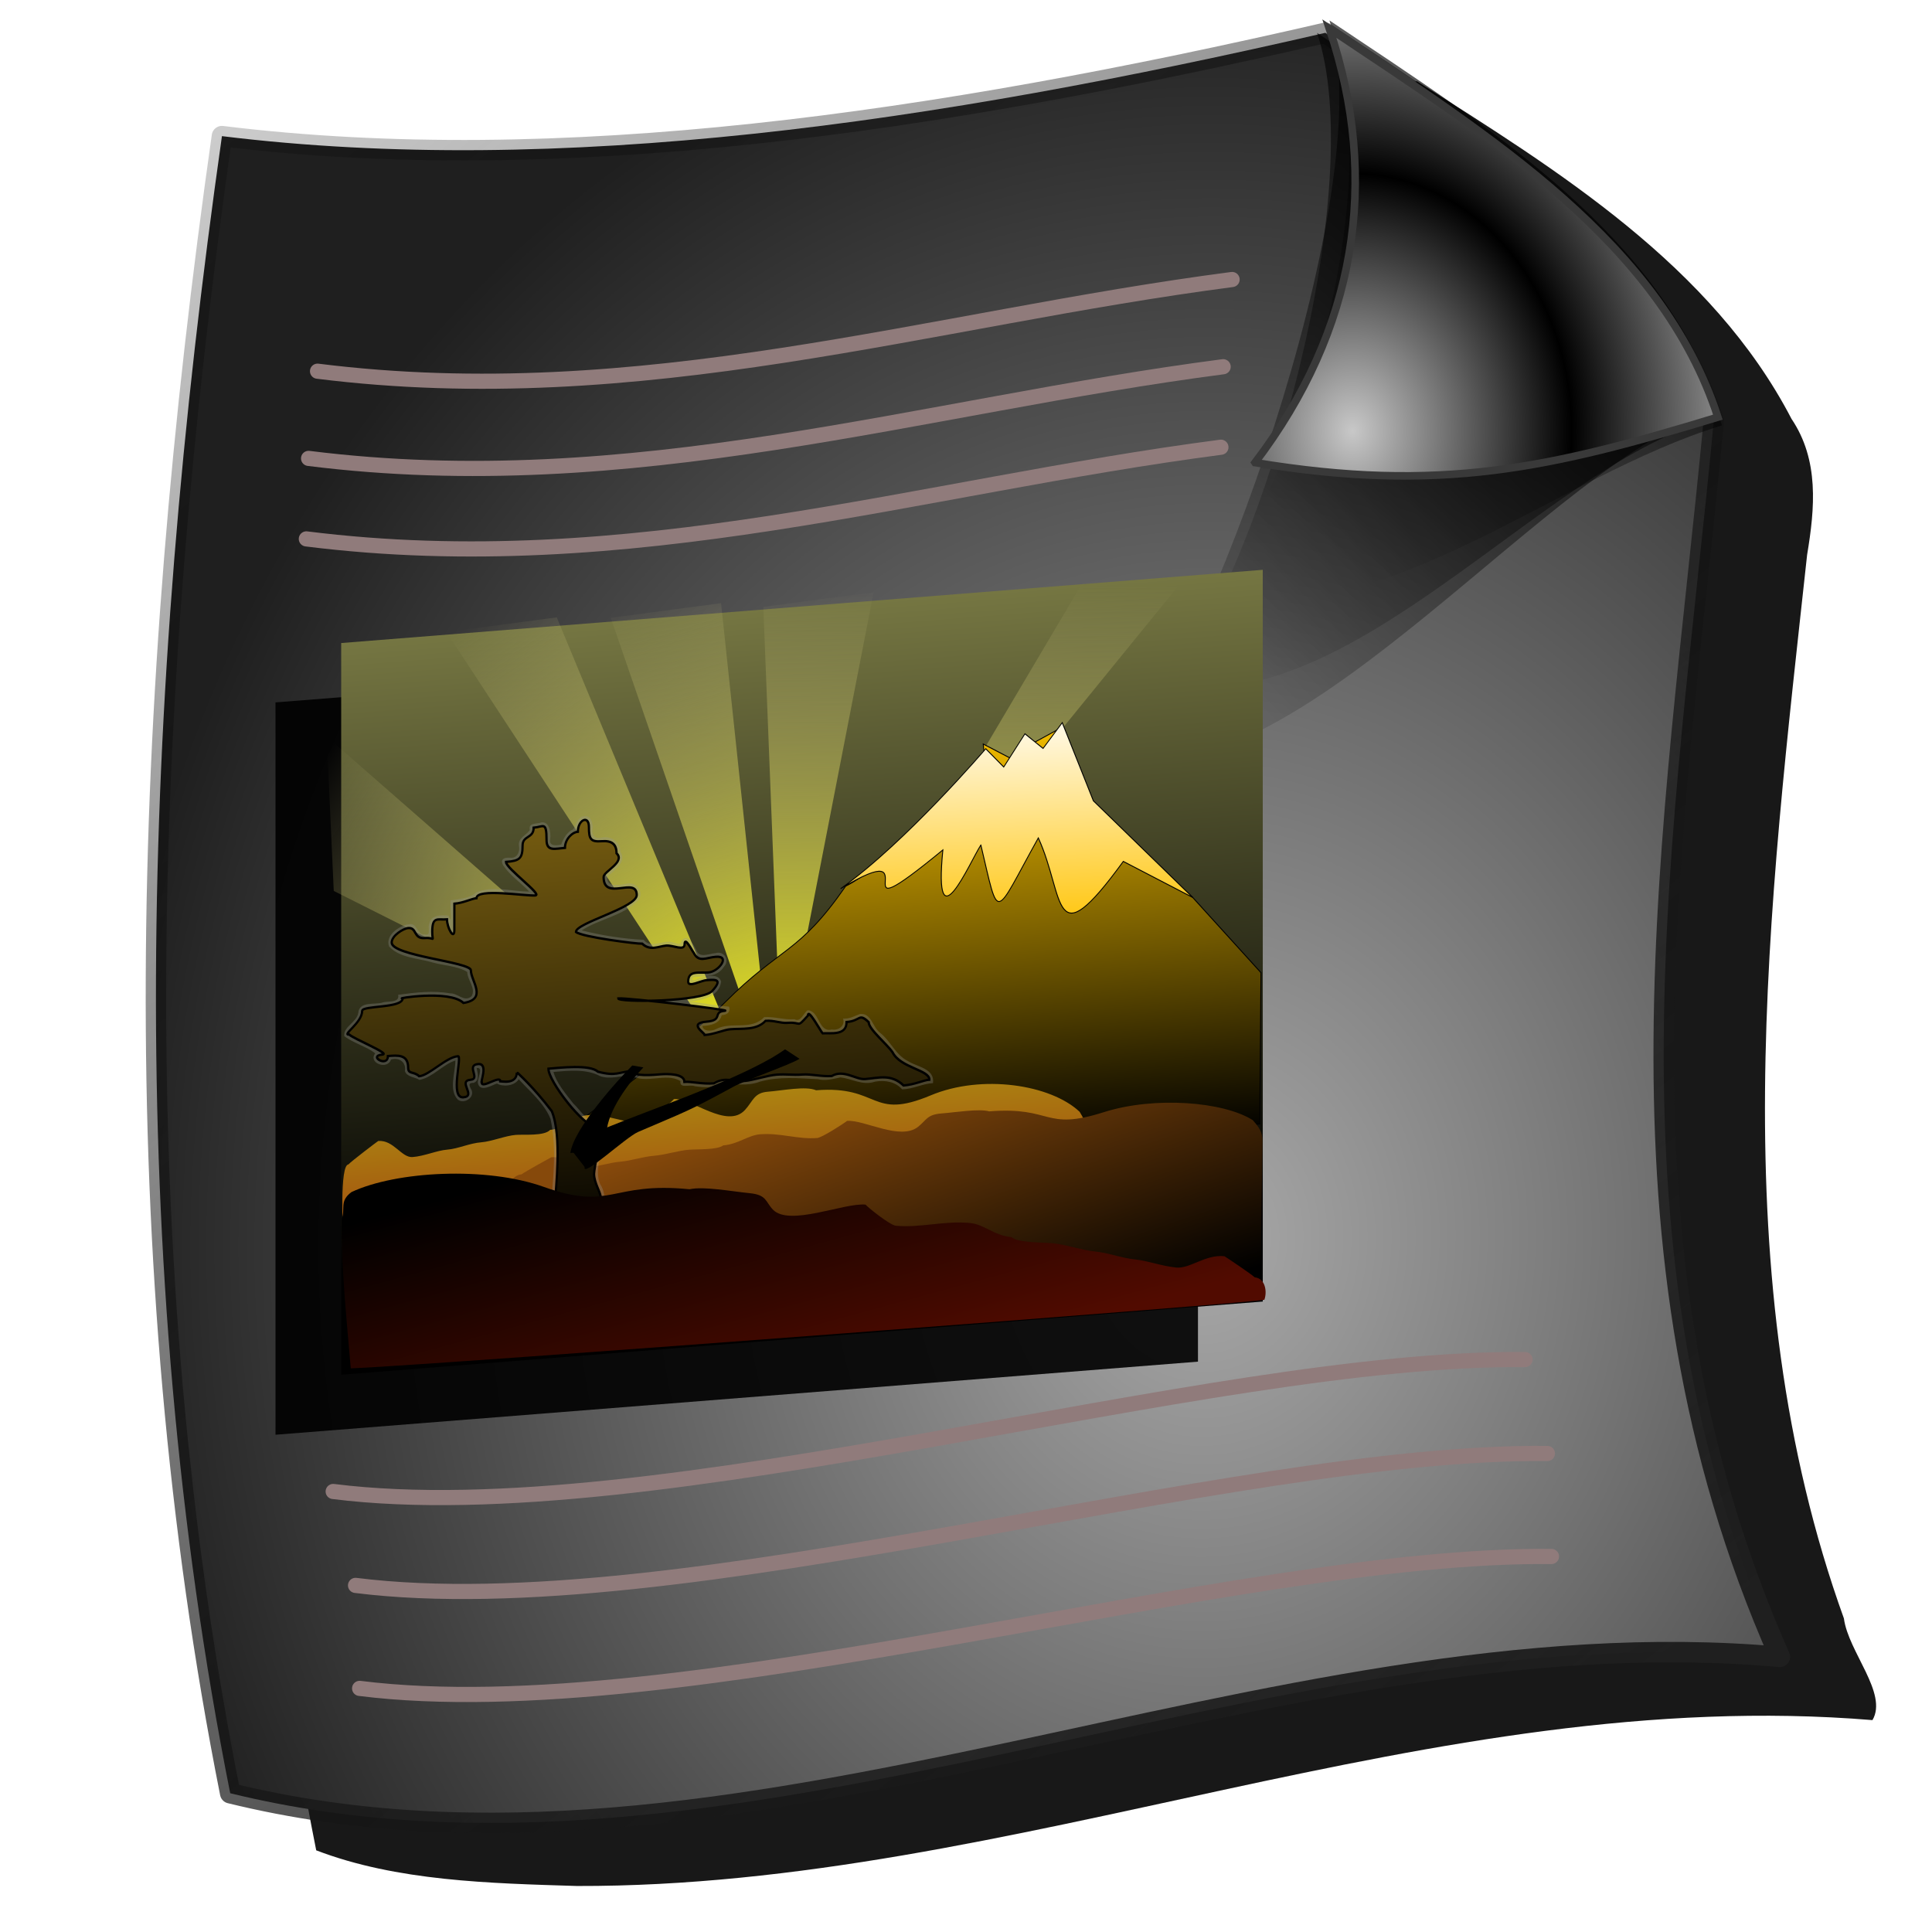<?xml version="1.0" encoding="UTF-8" standalone="no"?>
<!-- Created with Inkscape (http://www.inkscape.org/) -->
<svg xmlns:dc="http://purl.org/dc/elements/1.1/" xmlns:cc="http://creativecommons.org/ns#" xmlns:rdf="http://www.w3.org/1999/02/22-rdf-syntax-ns#" xmlns:svg="http://www.w3.org/2000/svg" xmlns="http://www.w3.org/2000/svg" xmlns:xlink="http://www.w3.org/1999/xlink" xmlns:sodipodi="http://sodipodi.sourceforge.net/DTD/sodipodi-0.dtd" xmlns:inkscape="http://www.inkscape.org/namespaces/inkscape" id="svg2" sodipodi:version="0.32" inkscape:version="0.48.2 r9819" width="255" height="255" version="1.0" sodipodi:docname="gnome-mime-application-x-dvi.svg" inkscape:output_extension="org.inkscape.output.svg.inkscape">
 <defs id="defs5">
  <linearGradient id="linearGradient4676">
   <stop id="stop4678" stop-color="#000000" stop-opacity="0.111"/>
   <stop offset="1" id="stop4680" stop-color="#1f1f1f" stop-opacity="1"/>
  </linearGradient>
  <linearGradient inkscape:collect="always" id="linearGradient2784">
   <stop id="stop2786" stop-color="black" stop-opacity="1"/>
   <stop offset="1" id="stop2788" stop-color="black" stop-opacity="0"/>
  </linearGradient>
  <linearGradient inkscape:collect="always" id="linearGradient2768">
   <stop id="stop2770" stop-color="black" stop-opacity="1"/>
   <stop offset="1" id="stop2772" stop-color="black" stop-opacity="0"/>
  </linearGradient>
  <linearGradient inkscape:collect="always" xlink:href="#linearGradient2768" id="linearGradient2798" gradientUnits="userSpaceOnUse" gradientTransform="translate(2.727,101.996)" x1="256.9" y1="15.414" x2="158.17" y2="114.14"/>
  <linearGradient inkscape:collect="always" xlink:href="#linearGradient2784" id="linearGradient2800" gradientUnits="userSpaceOnUse" gradientTransform="translate(1.091,103.632)" x1="248.72" y1="11.738" x2="168.54" y2="98.26"/>
  <linearGradient inkscape:collect="always" xlink:href="#linearGradient2784" id="linearGradient2802" gradientUnits="userSpaceOnUse" x1="249.81" y1="106.91" x2="183.26" y2="183.27"/>
  <radialGradient inkscape:collect="always" xlink:href="#linearGradient2837" id="radialGradient2851" cx="189.19" cy="163.91" fx="189.19" fy="163.91" r="31.04" gradientTransform="matrix(0.932,-6.6152662e-4,7.7787594e-4,1.095,10.398,-11.43)" gradientUnits="userSpaceOnUse" spreadMethod="reflect"/>
  <linearGradient id="linearGradient2813">
   <stop id="stop2815" stop-color="#a9a9a9" stop-opacity="1"/>
   <stop id="stop2817" offset="1" stop-color="#1f1f1f" stop-opacity="1"/>
  </linearGradient>
  <linearGradient id="linearGradient2837">
   <stop id="stop2839" stop-color="#c8c8c8" stop-opacity="1"/>
   <stop offset="1" id="stop2841" stop-color="black" stop-opacity="1"/>
  </linearGradient>
  <linearGradient y2="-7.475" x2="16.09" y1="-7.475" x1="13.515" spreadMethod="reflect" gradientUnits="userSpaceOnUse" id="linearGradient2595" xlink:href="#linearGradient3578" inkscape:collect="always"/>
  <linearGradient y2="-7.475" x2="16.09" y1="-2.21" x1="15.65" spreadMethod="reflect" gradientUnits="userSpaceOnUse" id="linearGradient3610" xlink:href="#linearGradient3578" inkscape:collect="always"/>
  <linearGradient y2="-7.475" x2="16.09" y1="-6.409" x1="10.621" spreadMethod="reflect" gradientUnits="userSpaceOnUse" id="linearGradient3608" xlink:href="#linearGradient3578" inkscape:collect="always"/>
  <linearGradient y2="-1.513" x2="9.718" y1="-5.887" x1="11.187" spreadMethod="reflect" gradientUnits="userSpaceOnUse" id="linearGradient3606" xlink:href="#linearGradient3578" inkscape:collect="always"/>
  <linearGradient y2="-4.516" x2="12.916" y1="-3.754" x1="7.771" spreadMethod="reflect" gradientUnits="userSpaceOnUse" id="linearGradient3604" xlink:href="#linearGradient3578" inkscape:collect="always"/>
  <linearGradient y2="-3.733" x2="14.94" y1="-2.275" x1="17.08" spreadMethod="reflect" gradientUnits="userSpaceOnUse" id="linearGradient3602" xlink:href="#linearGradient3578" inkscape:collect="always"/>
  <linearGradient y2="-1.992" x2="17.377" y1="-6.256" x1="15.582" spreadMethod="reflect" gradientUnits="userSpaceOnUse" id="linearGradient3600" xlink:href="#linearGradient3578" inkscape:collect="always"/>
  <linearGradient y2="-7.475" x2="16.09" y1="-10.978" x1="16.691" spreadMethod="reflect" gradientUnits="userSpaceOnUse" id="linearGradient3598" xlink:href="#linearGradient3578" inkscape:collect="always"/>
  <linearGradient y2="-11.199" x2="11.132" y1="-11.391" x1="16.387" spreadMethod="reflect" gradientUnits="userSpaceOnUse" id="linearGradient3596" xlink:href="#linearGradient3578" inkscape:collect="always"/>
  <linearGradient y2="-2.688" x2="8.696" y1="-11.587" x1="12.04" spreadMethod="reflect" gradientUnits="userSpaceOnUse" id="linearGradient3594" xlink:href="#linearGradient3578" inkscape:collect="always"/>
  <linearGradient y2="-5.778" x2="11.372" y1="-10.151" x1="12.906" spreadMethod="reflect" gradientUnits="userSpaceOnUse" id="linearGradient3592" xlink:href="#linearGradient3578" inkscape:collect="always"/>
  <linearGradient y2="-6.953" x2="17.747" y1="-5.908" x1="16.387" spreadMethod="reflect" gradientUnits="userSpaceOnUse" id="linearGradient3590" xlink:href="#linearGradient3578" inkscape:collect="always"/>
  <linearGradient y2="-8.02" x2="17.07" y1="-7.475" x1="13.515" spreadMethod="reflect" gradientUnits="userSpaceOnUse" id="linearGradient3588" xlink:href="#linearGradient3578" inkscape:collect="always"/>
  <linearGradient y2="-6.583" x2="18.617" y1="-5.212" x1="16.909" spreadMethod="reflect" gradientUnits="userSpaceOnUse" id="linearGradient3586" xlink:href="#linearGradient3578" inkscape:collect="always"/>
  <linearGradient id="linearGradient3578">
   <stop id="stop3580" stop-color="#000000" stop-opacity="1"/>
   <stop id="stop3582" offset="1" stop-color="#fffcfc" stop-opacity="1"/>
  </linearGradient>
  <linearGradient id="linearGradient3341">
   <stop id="stop3343" stop-color="#ffc60f" stop-opacity="1"/>
   <stop id="stop3345" offset="1" stop-color="#ffffff" stop-opacity="1"/>
  </linearGradient>
  <linearGradient id="linearGradient3331">
   <stop id="stop4244" stop-color="#000000" stop-opacity="1"/>
   <stop offset="1" id="stop3335" stop-color="#ffc700" stop-opacity="1"/>
  </linearGradient>
  <linearGradient inkscape:collect="always" id="linearGradient2834">
   <stop id="stop2836" stop-color="black" stop-opacity="1"/>
   <stop offset="1" id="stop2838" stop-color="#775d10" stop-opacity="1"/>
  </linearGradient>
  <linearGradient id="linearGradient661">
   <stop id="stop662" stop-color="#000000" stop-opacity="1"/>
   <stop id="stop663" offset="1" stop-color="#510b00" stop-opacity="1"/>
  </linearGradient>
  <linearGradient id="linearGradient6018" inkscape:collect="always">
   <stop id="stop6020" stop-color="#edeb15" stop-opacity="1"/>
   <stop id="stop6022" offset="1" stop-color="#f2e8a4" stop-opacity="0"/>
  </linearGradient>
  <linearGradient id="linearGradient3755">
   <stop id="stop3757" stop-color="black" stop-opacity="1"/>
   <stop id="stop3759" offset="1" stop-color="#757642" stop-opacity="1"/>
  </linearGradient>
  <linearGradient id="linearGradient3761">
   <stop id="stop3763" stop-color="#86490b" stop-opacity="1"/>
   <stop offset="1" id="stop3765" stop-color="#000000" stop-opacity="1"/>
  </linearGradient>
  <linearGradient id="linearGradient3767">
   <stop id="stop3769" stop-color="#a55c10" stop-opacity="1"/>
   <stop offset="1" id="stop3771" stop-color="#ad8a11" stop-opacity="1"/>
  </linearGradient>
  <linearGradient inkscape:collect="always" xlink:href="#linearGradient3755" id="linearGradient6044" gradientUnits="userSpaceOnUse" gradientTransform="matrix(0.86,0,0,0.866,-322.084,13.726)" x1="136.38" y1="195.59" x2="136.71" y2="30"/>
  <linearGradient inkscape:collect="always" xlink:href="#linearGradient6018" id="linearGradient6046" gradientUnits="userSpaceOnUse" gradientTransform="matrix(1.49,0,0,1.49,-802.408,-336.535)" x1="385.03" y1="319.69" x2="345" y2="250.65"/>
  <linearGradient inkscape:collect="always" xlink:href="#linearGradient6018" id="linearGradient6048" gradientUnits="userSpaceOnUse" gradientTransform="matrix(1.49,0,0,1.49,-802.408,-336.535)" x1="390.77" y1="320.95" x2="373.72" y2="247.6"/>
  <linearGradient inkscape:collect="always" xlink:href="#linearGradient6018" id="linearGradient6050" gradientUnits="userSpaceOnUse" gradientTransform="matrix(1.49,0,0,1.49,-802.408,-336.535)" x1="390.77" y1="320.95" x2="396.16" y2="249.58"/>
  <linearGradient inkscape:collect="always" xlink:href="#linearGradient6018" id="linearGradient6058" gradientUnits="userSpaceOnUse" gradientTransform="matrix(1.49,0,0,1.49,-802.408,-336.535)" x1="385.03" y1="319.69" x2="319.32" y2="274.17"/>
  <linearGradient inkscape:collect="always" xlink:href="#linearGradient3331" id="linearGradient6060" gradientUnits="userSpaceOnUse" gradientTransform="matrix(0.203,0,0,0.214,-317.15,40.475)" x1="770.69" y1="595.3" x2="768" y2="118.65"/>
  <linearGradient inkscape:collect="always" xlink:href="#linearGradient3767" id="linearGradient6062" gradientUnits="userSpaceOnUse" gradientTransform="matrix(1.205,0.001,-2.4576738e-4,0.225,-56.253,-133.997)" x1="-144.4" y1="1343" x2="-144.89" y2="1245.42"/>
  <linearGradient inkscape:collect="always" xlink:href="#linearGradient3761" id="linearGradient6064" gradientUnits="userSpaceOnUse" gradientTransform="matrix(0.833,6.6519229e-4,-3.5533838e-4,0.228,-46.975,-49.747)" x1="-248.66" y1="932.29" x2="-88.95" y2="1102.56"/>
  <linearGradient inkscape:collect="always" xlink:href="#linearGradient2834" id="linearGradient6066" gradientUnits="userSpaceOnUse" x1="-235.14" y1="619.83" x2="-235.03" y2="381.56"/>
  <linearGradient inkscape:collect="always" xlink:href="#linearGradient661" id="linearGradient6068" gradientUnits="userSpaceOnUse" gradientTransform="matrix(0.949,7.458258e-4,-3.120685e-4,0.197,-46.975,-45.674)" x1="-254.48" y1="1080.28" x2="-83.6" y2="1262.47"/>
  <linearGradient inkscape:collect="always" xlink:href="#linearGradient3341" id="linearGradient6070" gradientUnits="userSpaceOnUse" gradientTransform="matrix(0.203,0,0,0.214,-317.15,40.475)" x1="762.63" y1="354.96" x2="768" y2="118.65"/>
  <radialGradient inkscape:collect="always" xlink:href="#linearGradient2813" id="radialGradient4686" gradientUnits="userSpaceOnUse" gradientTransform="matrix(0.046,-1.563,1.354,0.04,-68.108,410.542)" cx="162.27" cy="162.09" fx="162.27" fy="162.09" r="107.67"/>
  <linearGradient inkscape:collect="always" xlink:href="#linearGradient4676" id="linearGradient4688" gradientUnits="userSpaceOnUse" x1="27.93" y1="-17.638" x2="217.86" y2="227.09" gradientTransform="translate(-3.433,-2.497)"/>
  <filter inkscape:collect="always" id="filter4815">
   <feGaussianBlur inkscape:collect="always" id="feGaussianBlur4817"/>
  </filter>
  <filter inkscape:collect="always" id="filter4819">
   <feGaussianBlur inkscape:collect="always" stdDeviation="3.404" id="feGaussianBlur4821"/>
  </filter>
 </defs>
 <sodipodi:namedview inkscape:window-height="1027" inkscape:window-width="1680" inkscape:pageshadow="2" inkscape:pageopacity="0.0" guidetolerance="10.0" gridtolerance="10.0" objecttolerance="10.0" borderopacity="1.0" bordercolor="#666666" pagecolor="#ffffff" id="base" inkscape:zoom="3.2862745" inkscape:cx="153.18716" inkscape:cy="127.5" inkscape:window-x="-2" inkscape:window-y="-5" inkscape:current-layer="svg2" showgrid="false" inkscape:window-maximized="1"/>
 <g inkscape:label="1. réteg" id="layer1" transform="translate(3.934,0.475)">
  <g id="g2637">
   <g id="g3612" transform="translate(-2.572,0)">
    <g id="g2650" stroke-opacity="1" fill="url(#linearGradient2595)" font-family="Bitstream Vera Sans" stroke="none" font-style="normal" stroke-linejoin="miter" fill-opacity="1" font-weight="normal" stroke-linecap="butt" stroke-width="1" font-size="12">
     <path id="path2652" d="M 16.188,-12.219 L 12.094,-12.188 L 12.801,-11.48 L 16.895,-11.512 L 16.188,-12.219 z" fill="url(#linearGradient2595)" fill-opacity="1"/>
     <path id="path2654" d="M 12.094,-12.188 L 8.75,-3.438 L 9.457,-2.73 L 12.801,-11.48 L 12.094,-12.188 z" fill="url(#linearGradient2595)" fill-opacity="1"/>
     <path id="path2662" d="M 14.75,-5.688 L 15.531,-3.469 L 16.238,-2.762 L 15.457,-4.98 L 14.75,-5.688 z" fill="url(#linearGradient2595)" fill-opacity="1"/>
     <path id="path2664" d="M 15.531,-3.469 L 15.531,-3.438 L 16.238,-2.73 L 16.238,-2.762 L 15.531,-3.469 z" fill="url(#linearGradient2595)" fill-opacity="1"/>
     <path id="path2672" d="M 17.92,-11.52 C 17.479,-11.961 16.896,-12.234 16.188,-12.219 L 16.895,-11.512 C 17.604,-11.527 18.186,-11.254 18.627,-10.812 L 17.92,-11.52 z" fill="url(#linearGradient2595)" fill-opacity="1"/>
     <path id="path2674" d="M 16.219,-11.969 C 16.818,-11.966 17.317,-11.726 17.7,-11.343 L 18.407,-10.636 C 18.024,-11.019 17.525,-11.259 16.926,-11.262 L 16.219,-11.969 z" fill="url(#linearGradient3598)" fill-opacity="1"/>
     <path id="path2676" d="M 17.7,-11.343 C 19.262,-9.781 18.899,-5.843 15.594,-5.906 L 16.301,-5.199 C 19.606,-5.136 19.969,-9.074 18.407,-10.636 L 17.7,-11.343 z" fill="url(#linearGradient2595)" fill-opacity="1"/>
     <path id="path2678" d="M 15.594,-5.906 L 16.375,-3.719 L 17.082,-3.012 L 16.301,-5.199 L 15.594,-5.906 z" fill="url(#linearGradient2595)" fill-opacity="1"/>
     <path id="path2680" d="M 16.375,-3.719 L 15.719,-3.719 L 16.426,-3.012 L 17.082,-3.012 L 16.375,-3.719 z" fill="url(#linearGradient2595)" fill-opacity="1"/>
     <path id="path2684" d="M 14.875,-5.969 L 10.562,-5.969 L 11.27,-5.262 L 15.582,-5.262 L 14.875,-5.969 z" fill="url(#linearGradient2595)" fill-opacity="1"/>
     <path id="path2686" d="M 10.562,-5.969 L 9.75,-3.75 L 10.457,-3.043 L 11.27,-5.262 L 10.562,-5.969 z" fill="url(#linearGradient2595)" fill-opacity="1"/>
     <path id="path2690" d="M 9.188,-3.75 L 12.281,-11.906 L 12.988,-11.199 L 9.895,-3.043 L 9.188,-3.75 z" fill="url(#linearGradient3594)" fill-opacity="1"/>
     <path id="path2660" d="M 10.812,-5.688 L 14.75,-5.688 L 15.457,-4.98 L 11.52,-4.98 L 10.812,-5.688 z" fill="url(#linearGradient3608)" fill-opacity="1"/>
     <path id="path2682" d="M 15.719,-3.719 L 14.875,-5.969 L 15.582,-5.262 L 16.426,-3.012 L 15.719,-3.719 z" fill="url(#linearGradient3610)" fill-opacity="1"/>
     <path id="path2688" d="M 9.75,-3.75 L 9.188,-3.75 L 9.895,-3.043 L 10.457,-3.043 L 9.75,-3.75 z" fill="url(#linearGradient2595)" fill-opacity="1"/>
     <path id="path2692" d="M 12.281,-11.906 L 16.219,-11.969 L 16.926,-11.262 L 12.988,-11.199 L 12.281,-11.906 z" fill="url(#linearGradient3596)" fill-opacity="1"/>
     <path id="path2694" d="M 13.594,-11.375 L 15.438,-6.438 L 16.145,-5.73 L 14.301,-10.668 L 13.594,-11.375 z" fill="url(#linearGradient2595)" fill-opacity="1"/>
     <path id="path2698" d="M 17.297,-10.695 C 16.872,-11.12 16.292,-11.392 15.594,-11.375 L 16.301,-10.668 C 17,-10.685 17.579,-10.413 18.004,-9.988 L 17.297,-10.695 z" fill="url(#linearGradient2595)" fill-opacity="1"/>
     <path id="path2700" d="M 15.594,-11.375 L 13.594,-11.375 L 14.301,-10.668 L 16.301,-10.668 L 15.594,-11.375 z" fill="url(#linearGradient2595)" fill-opacity="1"/>
     <path id="path2702" d="M 12.5,-11.25 L 10.719,-6.375 L 11.426,-5.668 L 13.207,-10.543 L 12.5,-11.25 z" fill="url(#linearGradient2595)" fill-opacity="1"/>
     <path id="path2704" d="M 10.719,-6.375 L 14.719,-6.312 L 15.426,-5.605 L 11.426,-5.668 L 10.719,-6.375 z" fill="url(#linearGradient2595)" fill-opacity="1"/>
     <path id="path2706" d="M 14.719,-6.312 L 12.969,-11.25 L 13.676,-10.543 L 15.426,-5.605 L 14.719,-6.312 z" fill="url(#linearGradient2595)" fill-opacity="1"/>
     <path id="path2708" d="M 12.969,-11.25 L 12.5,-11.25 L 13.207,-10.543 L 13.676,-10.543 L 12.969,-11.25 z" fill="url(#linearGradient2595)" fill-opacity="1"/>
     <path id="path2710" d="M 13.969,-11.125 L 15.562,-11.125 L 16.27,-10.418 L 14.676,-10.418 L 13.969,-11.125 z" fill="url(#linearGradient2595)" fill-opacity="1"/>
     <path id="path2712" d="M 15.562,-11.125 C 16.263,-11.142 16.808,-10.898 17.189,-10.517 L 17.896,-9.809 C 17.515,-10.191 16.97,-10.435 16.27,-10.418 L 15.562,-11.125 z" fill="url(#linearGradient2595)" fill-opacity="1"/>
     <path id="path2714" d="M 17.189,-10.517 C 18.416,-9.29 17.957,-6.644 15.594,-6.719 L 16.301,-6.012 C 18.665,-5.937 19.123,-8.583 17.896,-9.809 L 17.189,-10.517 z" fill="url(#linearGradient3588)" fill-opacity="1"/>
     <path id="path2716" d="M 15.594,-6.719 L 13.969,-11.125 L 14.676,-10.418 L 16.301,-6.012 L 15.594,-6.719 z" fill="url(#linearGradient2595)" fill-opacity="1"/>
     <path id="path2696" d="M 15.438,-6.438 C 18.435,-6.363 18.668,-9.323 17.297,-10.695 L 18.004,-9.988 C 19.375,-8.616 19.142,-5.656 16.145,-5.73 L 15.438,-6.438 z" fill="url(#linearGradient3590)" fill-opacity="1"/>
     <path id="path2722" d="M 11.156,-6.656 L 12.75,-11.031 L 13.457,-10.324 L 11.863,-5.949 L 11.156,-6.656 z" fill="url(#linearGradient3592)" fill-opacity="1"/>
     <path id="path2718" d="M 12.75,-11.031 L 14.375,-6.656 L 15.082,-5.949 L 13.457,-10.324 L 12.75,-11.031 z" fill="url(#linearGradient2595)" fill-opacity="1"/>
     <path id="path2720" d="M 14.375,-6.656 L 11.156,-6.656 L 11.863,-5.949 L 15.082,-5.949 L 14.375,-6.656 z" fill="url(#linearGradient2595)" fill-opacity="1"/>
     <path id="path2670" d="M 15.969,-5.688 C 19.235,-5.625 19.619,-9.821 17.92,-11.52 L 18.627,-10.812 C 20.326,-9.114 19.942,-4.918 16.676,-4.98 L 15.969,-5.688 z" fill="url(#linearGradient3586)" fill-opacity="1"/>
     <path id="path2668" d="M 16.781,-3.438 L 15.969,-5.688 L 16.676,-4.98 L 17.488,-2.73 L 16.781,-3.438 z" fill="url(#linearGradient3600)" fill-opacity="1"/>
     <path id="path2666" d="M 15.531,-3.438 L 16.781,-3.438 L 17.488,-2.73 L 16.238,-2.73 L 15.531,-3.438 z" fill="url(#linearGradient3602)" fill-opacity="1"/>
     <path id="path2656" d="M 8.75,-3.438 L 10,-3.438 L 10.707,-2.73 L 9.457,-2.73 L 8.75,-3.438 z" fill="url(#linearGradient3604)" fill-opacity="1"/>
     <path id="path2658" d="M 10,-3.438 L 10.812,-5.688 L 11.52,-4.98 L 10.707,-2.73 L 10,-3.438 z" fill="url(#linearGradient3606)" fill-opacity="1"/>
    </g>
    <path id="path2505" d="M 16.188,-12.175 L 12.094,-12.144 L 8.75,-3.394 L 10,-3.394 L 10.812,-5.644 L 14.75,-5.644 L 15.531,-3.425 L 15.531,-3.394 L 16.781,-3.394 L 15.969,-5.644 C 20.084,-5.565 19.623,-12.248 16.188,-12.175 z M 16.219,-11.925 C 19.263,-11.911 19.709,-5.784 15.594,-5.863 L 16.375,-3.675 L 15.719,-3.675 L 14.875,-5.925 L 10.562,-5.925 L 9.75,-3.706 L 9.187,-3.706 L 12.281,-11.863 L 16.219,-11.925 z M 13.594,-11.331 L 15.438,-6.394 C 19.363,-6.296 18.548,-11.404 15.594,-11.331 L 13.594,-11.331 z M 12.5,-11.206 L 10.719,-6.331 L 14.719,-6.269 L 12.969,-11.206 L 12.5,-11.206 z M 13.969,-11.081 L 15.562,-11.081 C 18.517,-11.154 18.692,-6.578 15.594,-6.675 L 13.969,-11.081 z M 12.75,-10.988 L 14.375,-6.613 L 11.156,-6.613 L 12.75,-10.988 z" stroke-opacity="1" fill="#333333" font-family="Bitstream Vera Sans" stroke="none" font-style="normal" stroke-linejoin="miter" fill-opacity="1" font-weight="normal" stroke-linecap="butt" stroke-width="1" font-size="12"/>
   </g>
   <path id="text2170" d="M 6.087,-4.024 C 6.077,-4.035 6.065,-4.043 6.053,-4.048 C 6.04,-4.054 6.027,-4.056 6.012,-4.056 C 5.959,-4.056 5.918,-4.025 5.89,-3.962 C 5.861,-3.899 5.847,-3.809 5.847,-3.691 L 5.847,-3.143 L 5.753,-3.143 L 5.753,-4.184 L 5.847,-4.184 L 5.847,-4.022 C 5.867,-4.085 5.893,-4.132 5.924,-4.162 C 5.956,-4.193 5.994,-4.209 6.039,-4.209 C 6.046,-4.209 6.053,-4.208 6.061,-4.206 C 6.068,-4.205 6.077,-4.203 6.087,-4.199 L 6.087,-4.024 M 6.385,-4.064 C 6.335,-4.064 6.295,-4.028 6.266,-3.956 C 6.237,-3.885 6.222,-3.787 6.222,-3.663 C 6.222,-3.538 6.236,-3.44 6.265,-3.368 C 6.295,-3.297 6.334,-3.261 6.385,-3.261 C 6.435,-3.261 6.474,-3.297 6.504,-3.369 C 6.533,-3.441 6.547,-3.539 6.547,-3.663 C 6.547,-3.786 6.533,-3.883 6.504,-3.955 C 6.474,-4.028 6.435,-4.064 6.385,-4.064 M 6.385,-4.209 C 6.466,-4.209 6.53,-4.16 6.577,-4.064 C 6.623,-3.967 6.647,-3.833 6.647,-3.663 C 6.647,-3.492 6.623,-3.358 6.577,-3.261 C 6.53,-3.165 6.466,-3.116 6.385,-3.116 C 6.303,-3.116 6.239,-3.165 6.193,-3.261 C 6.146,-3.358 6.123,-3.492 6.123,-3.663 C 6.123,-3.833 6.146,-3.967 6.193,-4.064 C 6.239,-4.16 6.303,-4.209 6.385,-4.209 M 7.022,-4.064 C 6.972,-4.064 6.932,-4.028 6.903,-3.956 C 6.874,-3.885 6.859,-3.787 6.859,-3.663 C 6.859,-3.538 6.874,-3.44 6.903,-3.368 C 6.932,-3.297 6.972,-3.261 7.022,-3.261 C 7.072,-3.261 7.112,-3.297 7.141,-3.369 C 7.17,-3.441 7.185,-3.539 7.185,-3.663 C 7.185,-3.786 7.17,-3.883 7.141,-3.955 C 7.112,-4.028 7.072,-4.064 7.022,-4.064 M 7.022,-4.209 C 7.104,-4.209 7.168,-4.16 7.214,-4.064 C 7.261,-3.967 7.284,-3.833 7.284,-3.663 C 7.284,-3.492 7.261,-3.358 7.214,-3.261 C 7.168,-3.165 7.104,-3.116 7.022,-3.116 C 6.941,-3.116 6.876,-3.165 6.83,-3.261 C 6.784,-3.358 6.761,-3.492 6.761,-3.663 C 6.761,-3.833 6.784,-3.967 6.83,-4.064 C 6.876,-4.16 6.941,-4.209 7.022,-4.209 M 7.532,-4.479 L 7.532,-4.184 L 7.724,-4.184 L 7.724,-4.051 L 7.532,-4.051 L 7.532,-3.486 C 7.532,-3.401 7.538,-3.347 7.55,-3.323 C 7.563,-3.298 7.589,-3.286 7.628,-3.286 L 7.724,-3.286 L 7.724,-3.143 L 7.628,-3.143 C 7.556,-3.143 7.506,-3.168 7.479,-3.217 C 7.451,-3.266 7.437,-3.356 7.437,-3.486 L 7.437,-4.051 L 7.369,-4.051 L 7.369,-4.184 L 7.437,-4.184 L 7.437,-4.479 L 7.532,-4.479 M 7.955,-4.376 L 7.955,-3.855 L 8.084,-3.855 C 8.132,-3.855 8.169,-3.877 8.195,-3.923 C 8.222,-3.968 8.235,-4.032 8.235,-4.116 C 8.235,-4.199 8.222,-4.263 8.195,-4.308 C 8.169,-4.353 8.132,-4.376 8.084,-4.376 L 7.955,-4.376 M 7.852,-4.53 L 8.084,-4.53 C 8.17,-4.53 8.234,-4.495 8.277,-4.424 C 8.321,-4.354 8.343,-4.251 8.343,-4.116 C 8.343,-3.979 8.321,-3.876 8.277,-3.806 C 8.234,-3.736 8.17,-3.701 8.084,-3.701 L 7.955,-3.701 L 7.955,-3.143 L 7.852,-3.143 L 7.852,-4.53 M 8.69,-3.666 C 8.614,-3.666 8.562,-3.65 8.532,-3.619 C 8.503,-3.587 8.489,-3.533 8.489,-3.457 C 8.489,-3.397 8.5,-3.348 8.521,-3.312 C 8.543,-3.277 8.573,-3.259 8.611,-3.259 C 8.663,-3.259 8.704,-3.293 8.736,-3.36 C 8.767,-3.427 8.783,-3.517 8.783,-3.628 L 8.783,-3.666 L 8.69,-3.666 M 8.877,-3.737 L 8.877,-3.143 L 8.783,-3.143 L 8.783,-3.301 C 8.762,-3.238 8.735,-3.191 8.703,-3.161 C 8.671,-3.131 8.632,-3.116 8.586,-3.116 C 8.528,-3.116 8.481,-3.146 8.446,-3.206 C 8.412,-3.266 8.395,-3.346 8.395,-3.446 C 8.395,-3.563 8.416,-3.651 8.459,-3.711 C 8.502,-3.77 8.566,-3.8 8.652,-3.8 L 8.783,-3.8 L 8.783,-3.817 C 8.783,-3.895 8.769,-3.956 8.74,-3.999 C 8.712,-4.042 8.672,-4.064 8.621,-4.064 C 8.588,-4.064 8.557,-4.057 8.526,-4.042 C 8.495,-4.028 8.465,-4.007 8.437,-3.978 L 8.437,-4.136 C 8.471,-4.16 8.504,-4.178 8.537,-4.19 C 8.569,-4.203 8.6,-4.209 8.631,-4.209 C 8.713,-4.209 8.775,-4.17 8.816,-4.092 C 8.856,-4.014 8.877,-3.895 8.877,-3.737 M 9.07,-4.589 L 9.164,-4.589 L 9.164,-3.143 L 9.07,-3.143 L 9.07,-4.589 M 9.717,-3.669 C 9.717,-3.58 9.729,-3.51 9.753,-3.46 C 9.778,-3.409 9.811,-3.384 9.853,-3.384 C 9.894,-3.384 9.927,-3.41 9.951,-3.461 C 9.975,-3.511 9.987,-3.581 9.987,-3.669 C 9.987,-3.755 9.975,-3.824 9.95,-3.875 C 9.926,-3.926 9.893,-3.952 9.852,-3.952 C 9.811,-3.952 9.778,-3.927 9.753,-3.876 C 9.729,-3.825 9.717,-3.756 9.717,-3.669 M 9.995,-3.391 C 9.974,-3.343 9.951,-3.308 9.925,-3.285 C 9.898,-3.263 9.868,-3.252 9.833,-3.252 C 9.775,-3.252 9.727,-3.29 9.69,-3.367 C 9.654,-3.444 9.636,-3.545 9.636,-3.669 C 9.636,-3.792 9.654,-3.893 9.691,-3.971 C 9.727,-4.048 9.775,-4.087 9.833,-4.087 C 9.868,-4.087 9.899,-4.075 9.925,-4.051 C 9.952,-4.028 9.975,-3.993 9.995,-3.946 L 9.995,-4.068 L 10.068,-4.068 L 10.068,-3.384 C 10.117,-3.398 10.156,-3.439 10.184,-3.508 C 10.212,-3.577 10.226,-3.667 10.226,-3.776 C 10.226,-3.843 10.22,-3.905 10.21,-3.963 C 10.199,-4.021 10.183,-4.075 10.161,-4.125 C 10.126,-4.206 10.083,-4.268 10.032,-4.31 C 9.981,-4.354 9.926,-4.376 9.866,-4.376 C 9.825,-4.376 9.785,-4.365 9.746,-4.345 C 9.708,-4.325 9.673,-4.295 9.64,-4.256 C 9.587,-4.193 9.545,-4.11 9.515,-4.007 C 9.485,-3.905 9.47,-3.794 9.47,-3.674 C 9.47,-3.576 9.48,-3.483 9.499,-3.397 C 9.519,-3.311 9.547,-3.235 9.584,-3.17 C 9.62,-3.105 9.661,-3.056 9.708,-3.023 C 9.754,-2.989 9.805,-2.972 9.858,-2.972 C 9.902,-2.972 9.945,-2.986 9.987,-3.013 C 10.029,-3.039 10.068,-3.078 10.103,-3.128 L 10.149,-3.025 C 10.107,-2.965 10.06,-2.919 10.01,-2.887 C 9.96,-2.855 9.909,-2.839 9.858,-2.839 C 9.795,-2.839 9.736,-2.86 9.68,-2.9 C 9.624,-2.941 9.575,-3 9.531,-3.077 C 9.488,-3.154 9.455,-3.244 9.432,-3.345 C 9.409,-3.448 9.398,-3.557 9.398,-3.674 C 9.398,-3.787 9.41,-3.894 9.433,-3.997 C 9.456,-4.099 9.489,-4.188 9.531,-4.266 C 9.575,-4.345 9.626,-4.405 9.683,-4.446 C 9.741,-4.488 9.801,-4.509 9.865,-4.509 C 9.937,-4.509 10.004,-4.482 10.066,-4.428 C 10.127,-4.375 10.179,-4.298 10.221,-4.199 C 10.246,-4.138 10.266,-4.072 10.279,-4.001 C 10.292,-3.93 10.299,-3.856 10.299,-3.78 C 10.299,-3.617 10.272,-3.489 10.218,-3.395 C 10.164,-3.3 10.09,-3.252 9.995,-3.248 L 9.995,-3.391 M 10.846,-3.702 C 10.846,-3.826 10.831,-3.922 10.803,-3.99 C 10.775,-4.058 10.736,-4.092 10.686,-4.092 C 10.635,-4.092 10.596,-4.058 10.568,-3.99 C 10.54,-3.922 10.526,-3.826 10.526,-3.702 C 10.526,-3.579 10.54,-3.483 10.568,-3.415 C 10.596,-3.347 10.635,-3.313 10.686,-3.313 C 10.736,-3.313 10.775,-3.347 10.803,-3.415 C 10.831,-3.483 10.846,-3.579 10.846,-3.702 M 10.939,-3.299 C 10.939,-3.122 10.918,-2.99 10.875,-2.904 C 10.831,-2.817 10.765,-2.774 10.676,-2.774 C 10.644,-2.774 10.613,-2.779 10.583,-2.788 C 10.554,-2.797 10.526,-2.81 10.498,-2.829 L 10.498,-2.995 C 10.526,-2.968 10.553,-2.948 10.58,-2.935 C 10.607,-2.922 10.634,-2.915 10.662,-2.915 C 10.723,-2.915 10.769,-2.945 10.8,-3.004 C 10.83,-3.062 10.846,-3.15 10.846,-3.268 L 10.846,-3.353 C 10.826,-3.291 10.801,-3.246 10.771,-3.215 C 10.741,-3.185 10.705,-3.17 10.663,-3.17 C 10.593,-3.17 10.536,-3.218 10.494,-3.316 C 10.451,-3.413 10.43,-3.542 10.43,-3.702 C 10.43,-3.863 10.451,-3.992 10.494,-4.089 C 10.536,-4.187 10.593,-4.235 10.663,-4.235 C 10.705,-4.235 10.741,-4.22 10.771,-4.19 C 10.801,-4.159 10.826,-4.114 10.846,-4.052 L 10.846,-4.21 L 10.939,-4.21 L 10.939,-3.299 M 11.576,-4.01 C 11.6,-4.087 11.628,-4.144 11.66,-4.18 C 11.693,-4.217 11.731,-4.235 11.775,-4.235 C 11.835,-4.235 11.88,-4.197 11.913,-4.121 C 11.945,-4.045 11.961,-3.938 11.961,-3.798 L 11.961,-3.17 L 11.867,-3.17 L 11.867,-3.792 C 11.867,-3.892 11.857,-3.966 11.838,-4.014 C 11.818,-4.062 11.789,-4.087 11.749,-4.087 C 11.701,-4.087 11.662,-4.057 11.634,-3.998 C 11.606,-3.94 11.592,-3.859 11.592,-3.758 L 11.592,-3.17 L 11.498,-3.17 L 11.498,-3.792 C 11.498,-3.892 11.488,-3.966 11.469,-4.014 C 11.449,-4.062 11.419,-4.087 11.379,-4.087 C 11.331,-4.087 11.293,-4.057 11.265,-3.997 C 11.237,-3.939 11.223,-3.859 11.223,-3.758 L 11.223,-3.17 L 11.129,-3.17 L 11.129,-4.21 L 11.223,-4.21 L 11.223,-4.049 C 11.244,-4.112 11.27,-4.159 11.3,-4.19 C 11.33,-4.22 11.365,-4.235 11.406,-4.235 C 11.447,-4.235 11.483,-4.216 11.511,-4.178 C 11.541,-4.139 11.562,-4.084 11.576,-4.01 M 12.407,-3.693 C 12.332,-3.693 12.279,-3.677 12.25,-3.645 C 12.221,-3.614 12.206,-3.56 12.206,-3.484 C 12.206,-3.423 12.217,-3.375 12.239,-3.339 C 12.261,-3.304 12.291,-3.286 12.329,-3.286 C 12.381,-3.286 12.422,-3.319 12.453,-3.386 C 12.485,-3.454 12.501,-3.543 12.501,-3.655 L 12.501,-3.693 L 12.407,-3.693 M 12.594,-3.763 L 12.594,-3.17 L 12.501,-3.17 L 12.501,-3.328 C 12.479,-3.265 12.453,-3.218 12.421,-3.187 C 12.389,-3.158 12.35,-3.143 12.304,-3.143 C 12.245,-3.143 12.199,-3.173 12.164,-3.232 C 12.13,-3.292 12.113,-3.372 12.113,-3.473 C 12.113,-3.59 12.134,-3.678 12.177,-3.737 C 12.22,-3.797 12.284,-3.827 12.369,-3.827 L 12.501,-3.827 L 12.501,-3.843 C 12.501,-3.922 12.486,-3.983 12.458,-4.025 C 12.43,-4.069 12.39,-4.09 12.339,-4.09 C 12.306,-4.09 12.274,-4.083 12.244,-4.069 C 12.213,-4.055 12.183,-4.033 12.154,-4.005 L 12.154,-4.163 C 12.189,-4.187 12.222,-4.205 12.254,-4.217 C 12.286,-4.229 12.318,-4.235 12.348,-4.235 C 12.431,-4.235 12.493,-4.196 12.533,-4.118 C 12.574,-4.04 12.594,-3.922 12.594,-3.763 M 12.788,-4.21 L 12.881,-4.21 L 12.881,-3.17 L 12.788,-3.17 L 12.788,-4.21 M 12.788,-4.615 L 12.881,-4.615 L 12.881,-4.399 L 12.788,-4.399 L 12.788,-4.615 M 13.077,-4.615 L 13.171,-4.615 L 13.171,-3.17 L 13.077,-3.17 L 13.077,-4.615 M 13.379,-3.406 L 13.487,-3.406 L 13.487,-3.17 L 13.379,-3.17 L 13.379,-3.406 M 14.108,-4.17 L 14.108,-4.01 C 14.082,-4.037 14.055,-4.057 14.029,-4.07 C 14.002,-4.084 13.975,-4.09 13.948,-4.09 C 13.887,-4.09 13.84,-4.055 13.807,-3.984 C 13.773,-3.914 13.756,-3.816 13.756,-3.689 C 13.756,-3.562 13.773,-3.463 13.807,-3.393 C 13.84,-3.323 13.887,-3.288 13.948,-3.288 C 13.975,-3.288 14.002,-3.294 14.029,-3.307 C 14.055,-3.321 14.082,-3.341 14.108,-3.368 L 14.108,-3.21 C 14.082,-3.187 14.055,-3.171 14.027,-3.16 C 13.999,-3.148 13.969,-3.143 13.938,-3.143 C 13.852,-3.143 13.784,-3.192 13.733,-3.291 C 13.683,-3.389 13.657,-3.522 13.657,-3.689 C 13.657,-3.859 13.683,-3.992 13.734,-4.089 C 13.785,-4.187 13.855,-4.235 13.944,-4.235 C 13.973,-4.235 14.001,-4.23 14.029,-4.219 C 14.056,-4.208 14.083,-4.192 14.108,-4.17 M 14.493,-4.09 C 14.443,-4.09 14.403,-4.054 14.374,-3.983 C 14.345,-3.911 14.33,-3.814 14.33,-3.689 C 14.33,-3.565 14.345,-3.466 14.374,-3.395 C 14.403,-3.323 14.443,-3.288 14.493,-3.288 C 14.543,-3.288 14.583,-3.324 14.612,-3.396 C 14.641,-3.467 14.656,-3.565 14.656,-3.689 C 14.656,-3.812 14.641,-3.91 14.612,-3.982 C 14.583,-4.054 14.543,-4.09 14.493,-4.09 M 14.493,-4.235 C 14.575,-4.235 14.639,-4.187 14.685,-4.09 C 14.732,-3.994 14.755,-3.86 14.755,-3.689 C 14.755,-3.519 14.732,-3.385 14.685,-3.288 C 14.639,-3.191 14.575,-3.143 14.493,-3.143 C 14.412,-3.143 14.347,-3.191 14.301,-3.288 C 14.255,-3.385 14.232,-3.519 14.232,-3.689 C 14.232,-3.86 14.255,-3.994 14.301,-4.09 C 14.347,-4.187 14.412,-4.235 14.493,-4.235 M 15.354,-4.01 C 15.377,-4.087 15.405,-4.144 15.438,-4.18 C 15.47,-4.217 15.509,-4.235 15.553,-4.235 C 15.612,-4.235 15.658,-4.197 15.69,-4.121 C 15.723,-4.045 15.739,-3.938 15.739,-3.798 L 15.739,-3.17 L 15.644,-3.17 L 15.644,-3.792 C 15.644,-3.892 15.635,-3.966 15.615,-4.014 C 15.596,-4.062 15.567,-4.087 15.527,-4.087 C 15.478,-4.087 15.44,-4.057 15.412,-3.998 C 15.384,-3.94 15.37,-3.859 15.37,-3.758 L 15.37,-3.17 L 15.275,-3.17 L 15.275,-3.792 C 15.275,-3.892 15.266,-3.966 15.246,-4.014 C 15.227,-4.062 15.197,-4.087 15.157,-4.087 C 15.109,-4.087 15.071,-4.057 15.043,-3.997 C 15.015,-3.939 15,-3.859 15,-3.758 L 15,-3.17 L 14.906,-3.17 L 14.906,-4.21 L 15,-4.21 L 15,-4.049 C 15.022,-4.112 15.047,-4.159 15.077,-4.19 C 15.107,-4.22 15.143,-4.235 15.184,-4.235 C 15.225,-4.235 15.26,-4.216 15.289,-4.178 C 15.318,-4.139 15.34,-4.084 15.354,-4.01" sodipodi:nodetypes="csssccccccssscccsssssssccsssssssccsssssssccssssssscccccccsccccsccccccccccsssccccsssccccccssssscccccccssssscccsssccssscccccccsssssssccsssssssccccsssssssssssssssccssssssssssssssscccsssssssccsssccsssccssssssscccccsssccccsssccccsssccccccsssccssssscccccccssssscccsssccssscccccccccccccccccccccccsssssssccsssssssccsssssssccsssssssccsssccccsssccccsssccccccsssc" stroke-opacity="1" fill="#d40000" font-family="Bitstream Vera Sans" stroke="none" font-style="normal" stroke-linejoin="miter" fill-opacity="1" font-weight="normal" stroke-linecap="butt" stroke-width="1" font-size="4"/>
  </g>
 </g>
 <path d="m 182.206,11.815 c -45.91,10.126 -93.348,18.054 -140.469,12.5 -3.079,5.559 -2.202,13.374 -3.62,19.836 -8.19,66.355 -9.506,134.261 3.62,200.07 10.636,4.079 22.915,4.351 34.406,4.707 57.907,0.15 112.797,-26.709 171,-21.895 2.076,-3.533 -3.196,-9.017 -3.768,-13.414 -16.227,-45.014 -9.917,-93.88 -4.857,-140.398 1.031,-6.172 1.598,-12.506 -2.062,-17.938 -10.497,-20.204 -30.871,-32.808 -49.438,-44.562 -1.604,0.365 -3.208,0.729 -4.812,1.094 z" id="path2820" inkscape:connector-curvature="0" fill="#000000" filter="url(#filter4819)" fill-rule="evenodd" stroke="none" fill-opacity="0.904"/>
 <path d="m 29.293,17.968 c 44.375,5.459 94.018,-1.726 145.63,-13.636 21.569,14.403 43.827,28.392 51.271,51.271 -5.147,54.361 -15.363,108.723 8.727,163.084 C 167.287,212.608 96.926,253.018 30.383,236.686 16.366,166.189 18.643,92.817 29.293,17.968 z" id="path1873" sodipodi:nodetypes="cccccc" inkscape:connector-curvature="0" stroke-opacity="1" stroke-dasharray="none" fill="url(#radialGradient4686)" fill-rule="evenodd" stroke="url(#linearGradient4688)" stroke-linejoin="round" fill-opacity="1" stroke-linecap="round" stroke-width="2.7" stroke-miterlimit="4"/>
 <g id="g2792" transform="translate(-8.342,-111.038)">
  <path sodipodi:nodetypes="cccc" id="path2766" d="m 156.539,211.366 c 13.285,-17.449 34.021,-77.541 27.272,-97.632 21.569,14.403 43.827,28.392 51.271,51.27 -22.058,6.721 -54.135,50.394 -78.542,46.362 z" inkscape:connector-curvature="0" fill="url(#linearGradient2798)" fill-rule="evenodd" stroke="none" fill-opacity="1"/>
  <path d="m 162.538,201.548 c 13.285,-17.449 26.385,-66.087 19.636,-86.178 21.569,14.403 43.827,28.392 51.271,51.271 -22.058,6.721 -46.499,38.94 -70.906,34.908 z" id="path2764" sodipodi:nodetypes="cccc" inkscape:connector-curvature="0" fill="url(#linearGradient2800)" fill-rule="evenodd" stroke="none" fill-opacity="1"/>
  <path sodipodi:nodetypes="cccc" id="path1877" d="m 167.447,190.094 c 13.285,-17.449 23.658,-54.088 16.908,-74.179 21.569,14.403 43.827,28.392 51.271,51.271 -22.058,6.721 -43.771,26.941 -68.179,22.908 z" inkscape:connector-curvature="0" fill="url(#linearGradient2802)" fill-rule="evenodd" stroke="none" fill-opacity="1"/>
  <path d="m 173.992,172.095 c 13.285,-17.449 16.567,-37.179 9.818,-57.27 21.569,14.403 43.827,28.392 51.271,51.271 -22.058,6.721 -36.681,10.032 -61.088,6 z" id="path1875" sodipodi:nodetypes="cccc" inkscape:connector-curvature="0" stroke-opacity="1" fill="url(#radialGradient2851)" fill-rule="evenodd" stroke="#393939" stroke-linejoin="miter" fill-opacity="1" stroke-linecap="butt" stroke-width="1"/>
 </g>
 <path inkscape:connector-curvature="0" d="M 41.91,48.993 C 84.651,54.349 122.696,42.095 162.622,36.892" id="path3304" sodipodi:nodetypes="cc" stroke-opacity="1" stroke-dasharray="none" fill="none" stroke="#907b7b" stroke-linejoin="round" stroke-linecap="round" stroke-width="2" stroke-miterlimit="4"/>
 <path inkscape:connector-curvature="0" sodipodi:nodetypes="cc" id="path3306" d="M 40.729,60.503 C 83.47,65.86 121.515,53.605 161.441,48.403" stroke-opacity="1" stroke-dasharray="none" fill="none" stroke="#907b7b" stroke-linejoin="round" stroke-linecap="round" stroke-width="2" stroke-miterlimit="4"/>
 <path inkscape:connector-curvature="0" d="M 40.434,71.128 C 83.175,76.485 121.22,64.23 161.146,59.028" id="path3308" sodipodi:nodetypes="cc" stroke-opacity="1" stroke-dasharray="none" fill="none" stroke="#907b7b" stroke-linejoin="round" stroke-linecap="round" stroke-width="2" stroke-miterlimit="4"/>
 <path inkscape:connector-curvature="0" sodipodi:nodetypes="cc" id="path3314" d="M 47.465,222.847 C 90.207,228.203 162.783,205.029 204.774,205.434" stroke-opacity="1" stroke-dasharray="none" fill="none" stroke="#907b7b" stroke-linejoin="round" stroke-linecap="round" stroke-width="2" stroke-miterlimit="4"/>
 <path inkscape:connector-curvature="0" d="m 43.976,196.858 c 42.741,5.356 115.318,-17.818 157.309,-17.413" id="path3324" sodipodi:nodetypes="cc" stroke-opacity="1" stroke-dasharray="none" fill="none" stroke="#907b7b" stroke-linejoin="round" stroke-linecap="round" stroke-width="2" stroke-miterlimit="4"/>
 <path inkscape:connector-curvature="0" sodipodi:nodetypes="cc" id="path3326" d="M 46.927,209.253 C 89.668,214.61 162.245,191.435 204.236,191.84" stroke-opacity="1" stroke-dasharray="none" fill="none" stroke="#907b7b" stroke-linejoin="round" stroke-linecap="round" stroke-width="2" stroke-miterlimit="4"/>
 <rect y="95.59" x="36.473" height="96.66" width="122.12" id="rect4695" transform="matrix(0.997,-0.079,0,1,0,0)" fill="#000000" filter="url(#filter4815)" fill-opacity="0.904"/>
 <g id="g6024" transform="matrix(0.579,-0.046,0,0.579,229.352,47.237)">
  <rect y="39.711" x="-318.34" height="166.8" width="210.08" id="rect2824" fill="url(#linearGradient6044)" fill-opacity="1"/>
  <path inkscape:connector-curvature="0" id="path6016" d="m -294.348,39.102 62.337,100.06 2.675,-2.14 -39.864,-99.258 -25.149,1.338 z" fill="url(#linearGradient6046)" fill-rule="evenodd" stroke="none" fill-opacity="1"/>
  <path inkscape:connector-curvature="0" sodipodi:nodetypes="ccccc" d="m -256.893,38.835 32.64,97.385 2.675,-2.14 -10.167,-96.582 -25.149,1.338 z" id="path6026" fill="url(#linearGradient6048)" fill-rule="evenodd" stroke="none" fill-opacity="1"/>
  <path inkscape:connector-curvature="0" id="path6030" d="m -222.112,39.102 3.746,95.512 2.675,-2.14 18.728,-94.709 -25.149,1.338 z" sodipodi:nodetypes="ccccc" fill="url(#linearGradient6050)" fill-rule="evenodd" stroke="none" fill-opacity="1"/>
  <path inkscape:connector-curvature="0" sodipodi:nodetypes="ccccc" d="m -183.854,40.172 -30.767,94.442 2.675,-2.14 53.241,-93.639 -25.149,1.338 z" id="path6034" fill="url(#linearGradient6050)" fill-rule="evenodd" stroke="none" fill-opacity="1"/>
  <path inkscape:connector-curvature="0" id="path6036" d="m -149.341,39.37 -57.789,93.104 2.675,-2.14 80.262,-92.302 -25.149,1.338 z" sodipodi:nodetypes="ccccc" fill="url(#linearGradient6050)" fill-rule="evenodd" stroke="none" fill-opacity="1"/>
  <path inkscape:connector-curvature="0" sodipodi:nodetypes="ccccc" d="m -328.861,40.44 90.161,99.258 2.675,-2.14 -67.688,-98.455 -25.149,1.338 z" id="path6038" fill="url(#linearGradient6046)" fill-rule="evenodd" stroke="none" fill-opacity="1"/>
  <path inkscape:connector-curvature="0" id="path6040" d="m -320.032,96.088 78.122,45.482 2.675,-2.14 -82.403,-78.657 1.605,35.315 z" sodipodi:nodetypes="ccccc" fill="url(#linearGradient6058)" fill-rule="evenodd" stroke="none" fill-opacity="1"/>
  <path inkscape:connector-curvature="0" sodipodi:nodetypes="czccccccccccc" id="path2557" d="m -284.132,166.254 c 0,0 40.351,-25.762 53.211,-37.619 12.86,-11.856 16.811,-9.668 27.586,-24.365 8.783,-3.593 34.775,-24.996 31.506,-28.264 l -0.151,-1.645 12.153,7.295 -1.784,-6.146 7.368,-3.446 6.549,17.804 23.467,23.261 15.554,18.379 -0.273,34.46 -175.187,0.287 z" stroke-opacity="1" fill="url(#linearGradient6060)" fill-rule="evenodd" stroke="#000000" stroke-linejoin="miter" fill-opacity="1" stroke-linecap="butt" stroke-width="0.208"/>
  <path inkscape:connector-curvature="0" d="m -149.995,159.953 c -6.58,-6.747 -22.293,-10.419 -33.96,-6.454 -13.782,4.683 -11.479,-3.221 -26.125,-3.238 -2.352,-1.206 -7.595,-0.543 -10.973,-0.547 -3.196,-0.004 -3.344,1.811 -5.23,3.737 -4.07,4.155 -12.263,-3.756 -16.196,-3.761 -0.964,0.984 -5.757,4.805 -6.799,4.804 -4.488,-0.005 -8.328,-2.683 -13.061,-2.688 -2.68,-0.003 -4.999,2.667 -8.364,2.664 -1.329,1.357 -5.982,0.528 -7.839,0.526 -2.339,-0.003 -5.535,1.063 -7.84,1.06 -2.752,-0.003 -5.263,1.063 -7.84,1.06 -2.291,-0.003 -5.12,1.063 -7.84,1.06 -2.545,-0.003 -4.305,-4.282 -7.834,-4.286 -0.067,-9e-5 -6.136,4.127 -6.799,4.804 -2.031,-0.002 -1.241,15.106 -1.243,17.184 -2.685,-0.003 21.214,-1.612 41.456,5.317 13.276,1.956 24.654,-4.249 37.63,-4.234 18.2,0.021 36.933,-1.027 55.394,-1.006 4.877,0.006 9.755,0.011 14.632,0.017 3.658,0.004 7.316,0.008 10.974,0.013 2.109,0.002 5.424,-1.265 6.796,-2.665 2.235,-2.281 2.616,-2.661 2.62,-6.947 0.003,-2.866 0.043,-3.676 -1.561,-6.417 z" id="path2882" sodipodi:nodetypes="cccccccccccccccccccccccc" fill="url(#linearGradient6062)" fill-rule="evenodd" stroke="none" fill-opacity="1"/>
  <path inkscape:connector-curvature="0" d="m -110.541,164.981 c -6.58,-4.719 -22.293,-7.287 -33.96,-4.515 -13.782,3.275 -11.479,-2.253 -26.125,-2.265 -2.352,-0.844 -7.595,-0.38 -10.973,-0.383 -3.196,-0.003 -3.344,1.267 -5.23,2.614 -4.07,2.906 -12.263,-2.628 -16.196,-2.631 -0.964,0.688 -5.757,3.361 -6.799,3.36 -4.488,-0.004 -8.328,-1.876 -13.061,-1.88 -2.68,-0.002 -4.999,1.866 -8.364,1.863 -1.329,0.949 -5.982,0.369 -7.839,0.368 -2.339,-0.002 -5.535,0.744 -7.84,0.742 -2.752,-0.002 -5.263,0.744 -7.84,0.742 -2.291,-0.002 -5.12,0.744 -7.84,0.742 -2.545,-0.002 -4.305,-2.995 -7.834,-2.998 -0.067,-6e-5 -6.136,2.887 -6.799,3.36 -2.031,-0.002 -3.139,2.283 -3.141,3.737 -2.685,-0.002 160.65,37.625 171.761,37.978 -0.108,-10.059 0.285,-32.864 0.289,-35.862 0.003,-2.004 -0.607,-3.054 -2.211,-4.971 z" id="path2260" sodipodi:nodetypes="ccccccccccccccccccc" fill="url(#linearGradient6064)" fill-rule="evenodd" stroke="none" fill-opacity="1"/>
  <g id="g2252" transform="matrix(0.414,4.7284737e-4,-4.621718e-4,0.424,-171.406,-79.454)">
   <path inkscape:connector-curvature="0" id="path3347" d="m -221.062,384.812 c -3.519,0.398 -4.087,4.717 -5.688,6.562 -3.442,1.116 -5.503,4.746 -6.562,7.656 -2.481,0.454 -6.851,0.503 -6.094,-3.219 0.534,-3.882 -0.58,-10.878 -6.031,-9.281 -2.732,0.327 -5.918,-0.288 -5.188,3.406 -1.845,2.582 -6.551,3.689 -5.969,7.938 0.69,3.324 -1.005,6.823 -4.75,6.125 -3.459,-0.55 -5.774,0.392 -3.938,3.75 3.836,5.857 9.718,10.064 14.406,15.219 -9.585,-0.687 -19.652,-4.794 -29.125,-1.812 -3.786,3.002 -9.408,2.861 -14.125,3.25 -0.682,3.046 1.42,15.126 -1.187,8.091 -3.805,-0.55 -10.033,-1.354 -10.657,3.941 -0.942,1.94 1.217,6.4 -2.375,5.156 -4.393,0.294 -4.104,-7.044 -9.125,-6.094 -5.168,0.459 -12.782,4.976 -10.594,11.062 5.808,6.663 15.725,7.463 23.711,10.369 6.283,2.316 14.013,2.93 19.382,6.694 0.017,4.344 4.955,9.113 2.375,13.219 -4.014,3.084 -7.529,-2.304 -11.781,-2.469 -9.35,-2.329 -19.12,-1.97 -28.656,-1.406 1.023,4.753 -6.132,2.653 -8.781,3.531 -4.071,0.85 -12.602,-1.726 -13.125,4.406 -0.727,5.123 -8.447,6.87 -7.719,12 4.858,4.102 12.887,6.833 17.031,10.594 -4.082,4.844 6.813,9.651 8.688,3.969 4.477,-0.957 8.517,1.982 7.656,6.75 1.116,3.445 5.685,3.64 8.031,5.406 7.426,-0.825 12.742,-7.266 19.781,-8.938 0.015,6.663 -3.809,15.494 1.375,21.125 3.313,2.925 9.683,-0.383 7.406,-4.844 -1.181,-2.147 -1.743,-3.874 1.188,-3.469 3.652,-0.898 2.236,-5.395 1.75,-7.844 4.228,-0.389 -0.113,6.134 0.781,8.438 1.318,4.799 7.376,1.526 10.406,0.719 3.003,2.085 9.577,2.258 12,-1.375 6.174,7.122 13.89,13.784 17.5,22.594 3.359,15.113 1.758,30.981 0.281,46.25 -3.169,8.045 -8.813,16.899 -17.438,19.688 -8.195,-0.051 -9.037,1.198 -0.969,3.969 14.737,4.975 30.851,4.19 46.281,5.188 2.77,0.312 10.247,0.773 7.781,-3.938 -3.865,-3.37 -11.168,-6.472 -8.469,-12.969 1.931,-6.724 4.099,-14.41 0,-20.844 -3.703,-8.286 1.548,-17.441 1.969,-26.031 -0.011,-2.865 2.787,-8.71 -2.344,-7.219 -6.688,0.166 -10.339,-7.331 -14.565,-11.373 -4.032,-5.381 -9.382,-11.882 -10.904,-17.783 8.735,-0.06 18.154,-0.298 25.688,4.219 5.429,2.307 11.501,0.718 16.906,0.781 7.852,5.779 19.549,-0.189 27.312,5.281 -0.535,4.299 5.066,1.923 7.983,3.372 5.059,1.114 10.262,1.846 15.08,-0.122 6.899,0.414 13.901,2.469 20.787,0.372 10.502,-2.049 21.353,-0.181 31.821,1.12 4.198,1.356 8.275,0.544 12.391,0.009 6.354,1.096 12.298,5.542 19.188,3.719 5.508,-0.523 11.203,0.95 14.875,5.312 5.787,0.311 11.19,-2.21 16.969,-2.062 1.11,-7.879 -9.039,-9.453 -13.812,-12.938 -6.802,-3.736 -9.556,-11.561 -15.457,-16.425 -4.117,-3.393 -4.668,-10.95 -10.918,-10.919 -3.048,0.939 -5.987,2.326 -9.344,1.781 1.255,4.192 -2.715,6.314 -6.25,5.406 -7.441,1.287 -6.663,-10.71 -13.312,-11.344 -2.434,1.4 -3.697,6.365 -7.281,4.219 -5.634,0.03 -10.932,-2.299 -16.625,-2.375 -7.191,6.815 -17.885,0.826 -26.386,4.324 -2.648,1.299 -7.462,0.709 -7.583,-2.168 4.049,0.125 9.52,-0.324 10.562,-5 2.715,0.077 5.084,-1.079 4.062,-4.281 -7.096,-0.954 -15.1,-3.293 -21.5,-4.344 6.552,-0.14 16.132,-1.447 17.125,-9.469 -1.704,-5.179 -9.1,-3.319 -13.156,-2.406 -1.946,1.487 -4.171,-0.102 -1.875,-1.219 5.76,0.122 12.847,1.276 16.656,-4.344 3.332,-3.406 -0.277,-8.51 -4.625,-7.562 -3.762,0.014 -9.173,2.332 -10.781,-2.625 -1.463,-2.528 -4.523,-9.494 -8,-5.5 -0.249,3.777 -4.846,-0.273 -7.219,0.094 -4.586,-0.469 -10.303,2.476 -13.656,-2.125 -11.514,-1.479 -23.032,-4.102 -34.156,-7.688 9.906,-5.533 22.778,-5.973 31.312,-13.969 3.227,-4.596 -1.829,-10.252 -6.875,-9.219 -3.621,0.382 -11.174,1.255 -10.375,-4.531 3.432,-3.059 10.967,-7.25 7.25,-12.75 -0.091,-5.274 -5.059,-9.293 -10.312,-8.625 -3.391,0.81 -5.827,-1.626 -5.094,-5.031 0.31,-3.192 -0.96,-7.661 -5,-7.125 z" fill="#949494" fill-rule="evenodd" stroke="none" fill-opacity="0.312"/>
   <path inkscape:connector-curvature="0" d="m -256.616,613.987 c 7.806,0 20.286,-16.537 20.286,-24.343 0,-5.008 3.784,-33.769 -2.029,-47.672 -9.851,-13.478 -19.272,-22.515 -19.272,-22.314 0,6.773 -8.764,4.057 -9.129,4.057 0,-3.381 -10.143,3.381 -10.143,0 -1.084,0 3.871,-10.143 -2.029,-10.143 -6.858,0 1.388,8.114 -4.057,8.114 -7.555,0 3.342,9.129 -4.057,9.129 -7.716,0 -0.373,-22.314 -3.043,-22.314 -6.418,0 -15.895,9.129 -21.3,9.129 -2.973,-2.973 -6.086,-1.387 -6.086,-5.071 0,-7.232 -5.723,-7.1 -11.157,-7.1 0,6.405 -11.151,-1.014 -3.043,-1.014 4.782,0 -15.66,-9.574 -18.257,-12.172 -4.363,0 7.1,-5.696 7.1,-12.172 0,-3.004 22.314,0.39 22.314,-5.071 -4.784,0 25.556,-2.844 33.472,5.071 13.464,-1.014 4.057,-11.571 4.057,-17.243 0,-4.47 -43.615,-11.114 -43.615,-18.257 0,-3.761 6.44,-7.1 9.129,-7.1 4.878,0 2.677,6.086 9.129,6.086 5.962,0 4.057,2.977 4.057,-3.043 0,-8.519 2.836,-6.086 8.114,-6.086 0,4.6 4.057,11.821 4.057,6.086 0,-4.733 0,-9.467 0,-14.2 4.929,0 9.697,-2.029 12.172,-2.029 0,-5.52 26.951,1.014 32.457,1.014 4.066,0 -16.229,-15.846 -16.229,-19.272 7.471,0 9.129,-1.048 9.129,-8.114 0,-5.495 6.086,-3.255 6.086,-9.129 5.291,0 7.1,-3.131 7.1,7.1 0,6.445 4.692,5.071 10.143,5.071 0,-4.611 3.934,-8.114 7.1,-8.114 0,-6.477 6.086,-8.761 6.086,-2.029 0,6.381 0.922,8.114 7.1,8.114 5.462,0 8.114,2.218 8.114,7.1 5.086,5.086 -7.1,9.212 -7.1,12.172 0,13.428 18.257,0.894 18.257,11.157 0,6.69 -33.472,12.412 -33.472,17.243 2.931,2.931 33.95,9.129 36.515,9.129 4.441,4.441 9.129,2.029 13.186,2.029 3.943,0 10.143,3.943 10.143,0 0,-4.638 4.463,4.463 5.071,5.071 2.813,5.627 6.72,3.043 12.172,3.043 8.244,0 1.53,8.114 -4.057,8.114 -5.475,0 -11.157,-2.147 -11.157,4.057 0,3.381 6.762,0 10.143,0 4.936,0 9.023,0.106 3.043,6.086 -5.369,5.369 -51.729,2.31 -51.729,0 5.479,0 63.149,11.157 58.829,11.157 -7.229,0 -0.631,5.071 -10.143,5.071 -10.416,0 -1.014,5.958 -1.014,7.1 5.403,0 10.521,-2.029 14.2,-2.029 6.432,0 14.466,1.763 19.272,-3.043 4.567,0 8.273,2.029 12.172,2.029 8.007,0 4.637,3.477 11.157,-3.043 0,-4.402 7.074,9.102 8.114,10.143 4.223,0 13.186,2.468 13.186,-5.071 8.001,0 6.482,-4.675 12.172,1.014 0,3.774 9.944,12.38 13.186,17.243 4.351,8.703 20.286,10.917 20.286,16.229 -3.252,0 -8.008,2.029 -14.2,2.029 -6.943,-6.943 -13.699,-5.071 -21.3,-5.071 -4.835,0 -11.801,-6.271 -18.257,-3.043 -5.487,0 -11.27,-2.029 -16.229,-2.029 -5.101,0 -8.789,-1.014 -14.2,-1.014 -4.931,0 -13.33,2.029 -17.243,2.029 -7.268,0 -10.806,-3.218 -17.243,0 -6.481,0 -12.298,-2.029 -16.229,-2.029 0,-4.496 -9.338,-5.071 -13.186,-5.071 -3.477,0 -15.214,0.245 -15.214,-3.043 -8.081,0 -8.989,2.413 -19.272,-1.014 -4.363,-4.363 -21.085,-3.709 -27.233,-3.709 0,6.796 19.607,33.124 26.219,33.124 5.713,0 8.056,0 3.043,0 0,3.121 -4.057,22.82 -4.057,25.357 0,5.312 3.883,10.118 3.883,14.2 0,5.41 -2.869,10.819 -2.869,16.229 0,7.404 14.964,11.28 7.244,11.28 -7.773,0 -43.201,-1.209 -49.845,-5.195 z" id="path1003" sodipodi:nodetypes="ccccccccccccccccccccccccccccccccccccccccccccccccccccccccccccccccccccccccccccccccc" stroke-opacity="1" fill="url(#linearGradient6066)" fill-rule="evenodd" stroke="#000000" stroke-linejoin="miter" fill-opacity="1" stroke-linecap="butt" stroke-width="1.25"/>
   <path inkscape:connector-curvature="0" d="m -228.093,565.264 c 1.792,-12.825 25.596,-36.824 34.046,-44.442 l 6.11,1.496 c -7.859,7.388 -19.734,21.967 -20.253,33.575 -2.26,2.93 -6.391,13.045 -5.949,9.371 l -13.954,0 z" id="path1629" sodipodi:nodetypes="cccccc" fill="#000000" fill-rule="nonzero" stroke="none" fill-opacity="1"/>
   <path inkscape:connector-curvature="0" d="m -227.084,564.268 c 2.202,-8.09 12.249,-8.911 18.373,-10.947 26.693,-8.616 66.262,-18.565 91.617,-30.799 4.976,-2.619 2.588,-1.295 7.176,-3.956 l 7.977,5.707 c -5.274,2.833 -30.952,9.545 -36.573,12.309 -26.056,11.848 -25.374,10.933 -52.366,20.238 -6.917,2.476 -30.911,22.646 -29.338,16.578 l -6.865,-9.129 z" id="path1630" sodipodi:nodetypes="ccccccccc" fill="#000000" fill-rule="nonzero" stroke="none" fill-opacity="1"/>
  </g>
  <path inkscape:connector-curvature="0" d="m -315.982,165.048 c 10.194,-3.964 30.695,-3.442 43.853,2.316 15.543,6.802 15.144,-0.051 33.202,3.168 3.271,-0.449 9.53,1.241 13.695,1.983 3.941,0.703 3.562,2.192 5.293,4.154 3.735,4.234 16.275,-0.308 21.124,0.556 0.884,1.003 5.613,5.128 6.898,5.357 5.534,0.987 11.093,-0.315 16.93,0.726 3.305,0.589 5.339,3.245 9.488,3.985 1.22,1.383 7.211,1.744 9.501,2.153 2.884,0.514 6.494,2.075 9.336,2.582 3.393,0.605 6.159,2.015 9.336,2.582 2.824,0.504 5.983,1.984 9.336,2.582 3.138,0.56 6.628,-2.487 10.979,-1.711 0.083,0.015 6.289,4.668 6.897,5.357 2.505,0.447 2.862,3.602 2.223,5.271 3.31,0.59 -190.045,-0.113 -208.264,-0.884 -0.997,-11.796 -2.136,-22.402 -2.067,-34.215 0.881,-2.301 -0.582,-4.115 2.241,-5.962 z" id="path2883" sodipodi:nodetypes="ccccccccccccccccccc" fill="url(#linearGradient6068)" fill-rule="evenodd" stroke="none" fill-opacity="1"/>
  <path inkscape:connector-curvature="0" d="m -172.525,97.334 c -2.522,3.716 -10.857,22.54 -8.659,0.432 -25.586,18.992 -1.676,-4.386 -23.311,6.986 14.753,-9.243 33.087,-29.272 33.087,-29.272 l 4.099,4.485 4.833,-7.182 4.135,3.661 4.372,-5.529 7.095,18.379 22.649,23.835 -15.827,-9.476 c -16.441,21.264 -13.215,7.089 -19.374,-6.892 -10.278,17.617 -8.823,18.932 -13.098,0.574 z" id="path3337" sodipodi:nodetypes="ccccccccccccc" stroke-opacity="1" fill="url(#linearGradient6070)" fill-rule="evenodd" stroke="#000000" stroke-linejoin="miter" fill-opacity="1" stroke-linecap="butt" stroke-width="0.208"/>
 </g>
</svg>

